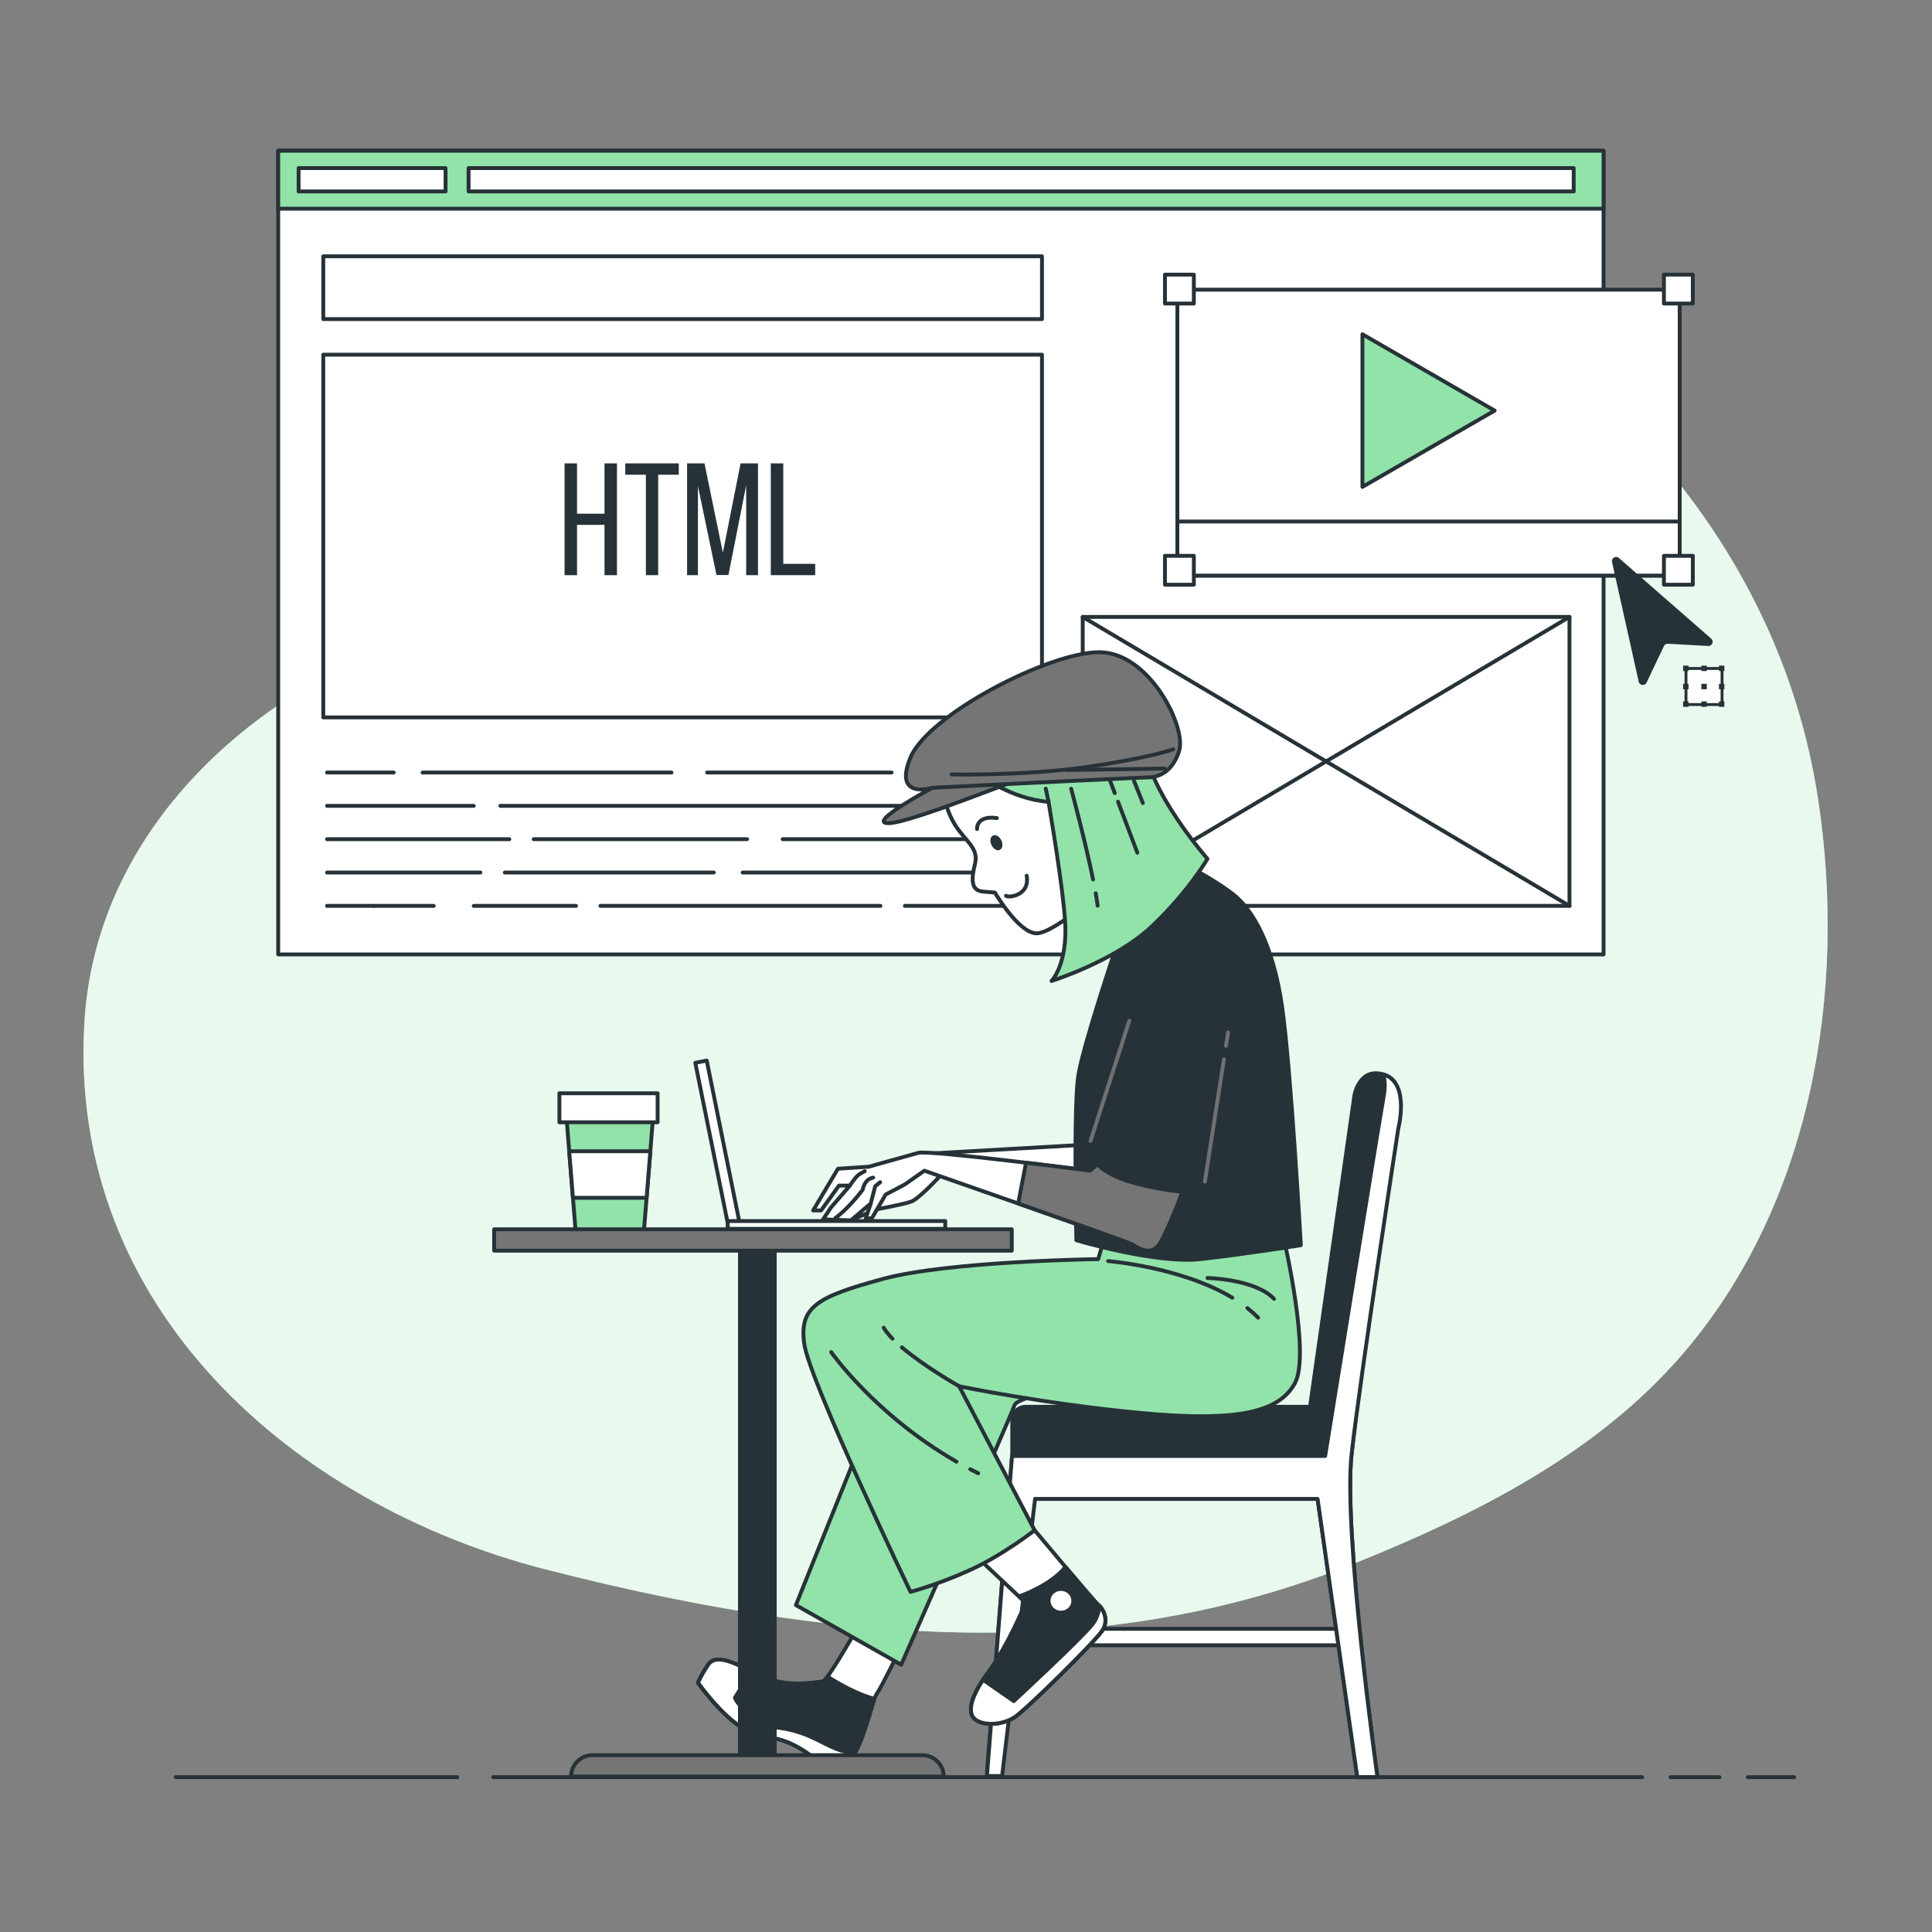<?xml version="1.0" encoding="utf-8"?>
<!-- Generator: Adobe Illustrator 27.5.0, SVG Export Plug-In . SVG Version: 6.00 Build 0)  -->
<svg version="1.1" xmlns="http://www.w3.org/2000/svg" xmlns:xlink="http://www.w3.org/1999/xlink" x="0px" y="0px"
	 viewBox="0 0 500 500" style="enable-background:new 0 0 500 500;" xml:space="preserve">
<rect x="0" y="0" width="500" height="500" fill="#808080" stroke="none"/>
<g id="Background_Simple">
	<g>
		<path style="fill:#92E3A9;" d="M465.016,182.66c-16.004-52.306-57.148-94.18-105.843-116.254
			c-46.452-21.057-105.179-31.461-149.194,0.947c-28.982,21.339-45.397,55.535-71.932,79.47
			c-13.189,11.897-27.629,15.763-43.32,22.879c-38.245,17.343-70.253,50.79-72.886,94.914
			c-4.402,73.772,54.076,124.8,119.328,141.534c86.229,22.115,150.684,22.115,209.912-1.769
			c30.761-12.404,62.064-28.098,84.24-53.787c33.536-38.848,42.804-94.028,35.177-143.922
			C469.242,198.467,467.4,190.451,465.016,182.66z"/>
		<path style="opacity:0.8;fill:#FFFFFF;" d="M465.016,182.66c-16.004-52.306-57.148-94.18-105.843-116.254
			c-46.452-21.057-105.179-31.461-149.194,0.947c-28.982,21.339-45.397,55.535-71.932,79.47
			c-13.189,11.897-27.629,15.763-43.32,22.879c-38.245,17.343-70.253,50.79-72.886,94.914
			c-4.402,73.772,54.076,124.8,119.328,141.534c86.229,22.115,150.684,22.115,209.912-1.769
			c30.761-12.404,62.064-28.098,84.24-53.787c33.536-38.848,42.804-94.028,35.177-143.922
			C469.242,198.467,467.4,190.451,465.016,182.66z"/>
	</g>
</g>
<g id="Page">
	<g>
		<g>
			
				<rect x="72" y="39" style="fill:#FFFFFF;stroke:#263238;stroke-linecap:round;stroke-linejoin:round;stroke-miterlimit:10;" width="343" height="208"/>
			<g>
				
					<rect x="83.667" y="66.333" style="fill:none;stroke:#263238;stroke-linecap:round;stroke-linejoin:round;stroke-miterlimit:10;" width="186" height="16.25"/>
				
					<rect x="83.667" y="91.787" style="fill:none;stroke:#263238;stroke-linecap:round;stroke-linejoin:round;stroke-miterlimit:10;" width="186" height="93.88"/>
			</g>
			<g>
				
					<rect x="280.207" y="159.661" style="fill:none;stroke:#263238;stroke-linecap:round;stroke-linejoin:round;stroke-miterlimit:10;" width="125.971" height="74.777"/>
				
					<line style="fill:none;stroke:#263238;stroke-linecap:round;stroke-linejoin:round;stroke-miterlimit:10;" x1="280.207" y1="234.439" x2="406.178" y2="159.661"/>
				
					<line style="fill:none;stroke:#263238;stroke-linecap:round;stroke-linejoin:round;stroke-miterlimit:10;" x1="406.178" y1="234.439" x2="280.207" y2="159.661"/>
			</g>
			<g>
				
					<line style="fill:none;stroke:#263238;stroke-linecap:round;stroke-linejoin:round;stroke-miterlimit:10;" x1="237.067" y1="199.926" x2="267.553" y2="199.926"/>
				
					<line style="fill:none;stroke:#263238;stroke-linecap:round;stroke-linejoin:round;stroke-miterlimit:10;" x1="182.997" y1="199.926" x2="230.739" y2="199.926"/>
				
					<line style="fill:none;stroke:#263238;stroke-linecap:round;stroke-linejoin:round;stroke-miterlimit:10;" x1="109.37" y1="199.926" x2="173.794" y2="199.926"/>
				
					<line style="fill:none;stroke:#263238;stroke-linecap:round;stroke-linejoin:round;stroke-miterlimit:10;" x1="84.636" y1="199.926" x2="101.893" y2="199.926"/>
				
					<line style="fill:none;stroke:#263238;stroke-linecap:round;stroke-linejoin:round;stroke-miterlimit:10;" x1="129.503" y1="208.554" x2="267.553" y2="208.554"/>
				
					<line style="fill:none;stroke:#263238;stroke-linecap:round;stroke-linejoin:round;stroke-miterlimit:10;" x1="84.636" y1="208.554" x2="122.6" y2="208.554"/>
				
					<line style="fill:none;stroke:#263238;stroke-linecap:round;stroke-linejoin:round;stroke-miterlimit:10;" x1="202.554" y1="217.182" x2="267.553" y2="217.182"/>
				
					<line style="fill:none;stroke:#263238;stroke-linecap:round;stroke-linejoin:round;stroke-miterlimit:10;" x1="138.131" y1="217.182" x2="193.351" y2="217.182"/>
				
					<line style="fill:none;stroke:#263238;stroke-linecap:round;stroke-linejoin:round;stroke-miterlimit:10;" x1="84.636" y1="217.182" x2="131.804" y2="217.182"/>
				
					<line style="fill:none;stroke:#263238;stroke-linecap:round;stroke-linejoin:round;stroke-miterlimit:10;" x1="192.201" y1="225.811" x2="267.553" y2="225.811"/>
				
					<line style="fill:none;stroke:#263238;stroke-linecap:round;stroke-linejoin:round;stroke-miterlimit:10;" x1="130.653" y1="225.811" x2="184.723" y2="225.811"/>
				
					<line style="fill:none;stroke:#263238;stroke-linecap:round;stroke-linejoin:round;stroke-miterlimit:10;" x1="84.636" y1="225.811" x2="124.326" y2="225.811"/>
				
					<line style="fill:none;stroke:#263238;stroke-linecap:round;stroke-linejoin:round;stroke-miterlimit:10;" x1="234.191" y1="234.439" x2="267.553" y2="234.439"/>
				
					<line style="fill:none;stroke:#263238;stroke-linecap:round;stroke-linejoin:round;stroke-miterlimit:10;" x1="155.387" y1="234.439" x2="227.863" y2="234.439"/>
				
					<line style="fill:none;stroke:#263238;stroke-linecap:round;stroke-linejoin:round;stroke-miterlimit:10;" x1="122.6" y1="234.439" x2="149.06" y2="234.439"/>
				
					<line style="fill:none;stroke:#263238;stroke-linecap:round;stroke-linejoin:round;stroke-miterlimit:10;" x1="96.716" y1="234.439" x2="112.246" y2="234.439"/>
				
					<line style="fill:none;stroke:#263238;stroke-linecap:round;stroke-linejoin:round;stroke-miterlimit:10;" x1="84.636" y1="234.439" x2="96.716" y2="234.439"/>
			</g>
			
				<rect x="72" y="39" style="fill:#92E3A9;stroke:#263238;stroke-linecap:round;stroke-linejoin:round;stroke-miterlimit:10;" width="343" height="15"/>
			
				<rect x="121.269" y="43.5" style="fill:#FFFFFF;stroke:#263238;stroke-linecap:round;stroke-linejoin:round;stroke-miterlimit:10;" width="286" height="6.046"/>
			
				<rect x="77.279" y="43.5" style="fill:#FFFFFF;stroke:#263238;stroke-linecap:round;stroke-linejoin:round;stroke-miterlimit:10;" width="38.028" height="6.046"/>
			<g>
				<g>
					
						<rect x="304.701" y="74.962" style="fill:#FFFFFF;stroke:#263238;stroke-linecap:round;stroke-linejoin:round;stroke-miterlimit:10;" width="130" height="74"/>
					
						<rect x="304.701" y="134.962" style="fill:#FFFFFF;stroke:#263238;stroke-linecap:round;stroke-linejoin:round;stroke-miterlimit:10;" width="130" height="14"/>
					<polygon style="fill:#92E3A9;stroke:#263238;stroke-linecap:round;stroke-linejoin:round;stroke-miterlimit:10;" points="
						386.808,106.259 352.595,86.507 352.595,126.012 					"/>
				</g>
				
					<rect x="301.49" y="71.079" style="fill:#FFFFFF;stroke:#263238;stroke-linecap:round;stroke-linejoin:round;stroke-miterlimit:10;" width="7.478" height="7.478"/>
				
					<rect x="430.624" y="71.079" style="fill:#FFFFFF;stroke:#263238;stroke-linecap:round;stroke-linejoin:round;stroke-miterlimit:10;" width="7.478" height="7.478"/>
				
					<rect x="301.49" y="143.843" style="fill:#FFFFFF;stroke:#263238;stroke-linecap:round;stroke-linejoin:round;stroke-miterlimit:10;" width="7.478" height="7.478"/>
				
					<rect x="430.624" y="143.843" style="fill:#FFFFFF;stroke:#263238;stroke-linecap:round;stroke-linejoin:round;stroke-miterlimit:10;" width="7.478" height="7.478"/>
			</g>
			<g>
				<path style="fill:#263238;" d="M149.336,135.836v13.021h-3.224v-28.935h3.224v13.021h7.11v-13.021h3.224v28.935h-3.224v-13.021
					H149.336z"/>
				<path style="fill:#263238;" d="M167.153,148.857v-26.001h-5.332v-2.935h13.848v2.935h-5.333v26.001H167.153z"/>
				<path style="fill:#263238;" d="M188.524,148.815h-3.101l-4.795-23.024v23.065h-2.811v-28.935h4.505l4.754,23.106l4.588-23.106
					h4.506v28.935h-3.059v-23.272L188.524,148.815z"/>
				<path style="fill:#263238;" d="M199.48,148.857v-28.935h3.224v26h8.268v2.935H199.48z"/>
			</g>
		</g>
		<path style="fill:#263238;" d="M417.201,145.502l6.905,30.96c0.262,0.975,1.597,1.097,2.03,0.185l4.48-9.43
			c0.189-0.398,0.6-0.643,1.041-0.618l10.424,0.574c1.008,0.055,1.54-1.175,0.809-1.871l-23.891-20.867
			C418.204,143.677,416.917,144.442,417.201,145.502z"/>
		<g>
			
				<rect x="436.333" y="173" style="fill:#FFFFFF;stroke:#263238;stroke-width:0.75;stroke-linecap:round;stroke-linejoin:round;stroke-miterlimit:10;" width="9.333" height="9.333"/>
			<rect x="435.583" y="172.263" style="fill:#263238;" width="1.402" height="1.402"/>
			<rect x="440.319" y="172.263" style="fill:#263238;" width="1.402" height="1.402"/>
			<rect x="444.864" y="172.263" style="fill:#263238;" width="1.402" height="1.402"/>
			<rect x="435.583" y="176.978" style="fill:#263238;" width="1.402" height="1.402"/>
			<rect x="440.319" y="176.978" style="fill:#263238;" width="1.402" height="1.402"/>
			<rect x="444.864" y="176.978" style="fill:#263238;" width="1.402" height="1.402"/>
			<rect x="435.583" y="181.523" style="fill:#263238;" width="1.402" height="1.402"/>
			<rect x="440.319" y="181.523" style="fill:#263238;" width="1.402" height="1.402"/>
			<rect x="444.864" y="181.523" style="fill:#263238;" width="1.402" height="1.402"/>
		</g>
	</g>
</g>
<g id="Coffee">
	<g>
		<polygon style="fill:#92E3A9;stroke:#263238;stroke-linecap:round;stroke-linejoin:round;stroke-miterlimit:10;" points="
			166.606,319.119 149.008,319.119 146.369,286.205 169.246,286.205 		"/>
		
			<rect x="144.772" y="282.946" style="fill:#FFFFFF;stroke:#263238;stroke-linecap:round;stroke-linejoin:round;stroke-miterlimit:10;" width="25.419" height="7.495"/>
		<polygon style="fill:#FFFFFF;stroke:#263238;stroke-linecap:round;stroke-linejoin:round;stroke-miterlimit:10;" points="
			167.338,309.994 168.305,297.936 147.31,297.936 148.277,309.994 		"/>
	</g>
</g>
<g id="Character">
	<g>
		<polygon style="fill:#FFFFFF;stroke:#263238;stroke-linecap:round;stroke-linejoin:round;stroke-miterlimit:10;" points="
			191.471,316.839 188.512,317.42 179.941,275.054 182.9,274.473 		"/>
		
			<rect x="188.329" y="316.003" style="fill:#FFFFFF;stroke:#263238;stroke-linecap:round;stroke-linejoin:round;stroke-miterlimit:10;" width="56.297" height="2.011"/>
	</g>
	<g>
		
			<rect x="260.208" y="421.546" style="fill:#FFFFFF;stroke:#263238;stroke-linecap:round;stroke-linejoin:round;stroke-miterlimit:10;" width="86.987" height="4.245"/>
		<path style="fill:#263238;stroke:#263238;stroke-linecap:round;stroke-linejoin:round;stroke-miterlimit:10;" d="M360.333,290.595
			c0,0-8.24,65.314-10.526,85.56c-2.286,20.246,6.679,83.776,6.679,83.776h-5.225l-10.271-72.02h-76.736l-4.914,70.714h-3.919
			l6.547-82.143v-8.932c0-1.92,1.556-3.477,3.477-3.477h73.585l11.506-80.662c0,0,1.306-7.511,7.837-5.225
			C364.905,280.471,360.333,290.595,360.333,290.595z"/>
		<path style="fill:#FFFFFF;stroke:#263238;stroke-linecap:round;stroke-linejoin:round;stroke-miterlimit:10;" d="M358.374,278.185
			c-0.178-0.062-0.35-0.114-0.521-0.162c0.496,0.964,0.795,2.738,0.194,6.04c-1.306,7.184-15.098,92.744-15.098,92.744h-81.038
			l-6.489,82.826h3.919l8.54-71.724h73.11l10.271,72.02h5.225c0,0-8.965-63.53-6.679-83.776
			c2.286-20.246,12.063-84.073,12.063-84.073S364.905,280.471,358.374,278.185z"/>
	</g>
	<g>
		<path style="fill:#FFFFFF;stroke:#263238;stroke-linecap:round;stroke-linejoin:round;stroke-miterlimit:10;" d="M280.1,296.295
			l-40.873,2.314l-18.252,10.54l-3.599,6.169l2.828,0.514l6.427-2.828c0,0,7.198-1.285,9.254-2.056
			c2.057-0.771,7.712-6.941,7.712-6.941l38.045,6.169L280.1,296.295z"/>
		<g>
			<path style="fill:#FFFFFF;stroke:#263238;stroke-linecap:round;stroke-linejoin:round;stroke-miterlimit:10;" d="
				M221.146,422.599c0,0-7.198,12.596-8.226,12.596c-1.028,0-9.371,1.857-16.054-1.485c-6.684-3.342-11.568-5.913-13.624-2.828
				c-2.057,3.085-2.571,4.627-2.571,4.627s6.169,8.74,11.825,11.825c5.655,3.085,8.085,1.485,13.998,4.827s6.427,5.912,11.311,4.884
				c4.884-1.028,7.712-16.709,8.997-18.509c1.285-1.799,6.17-11.825,6.17-11.825L221.146,422.599z"/>
			<path style="fill:#263238;stroke:#263238;stroke-linecap:round;stroke-linejoin:round;stroke-miterlimit:10;" d="
				M214.157,433.902c-0.584,0.793-1.033,1.293-1.236,1.293c-1.028,0-9.371,1.857-16.055-1.485
				c-6.684-3.342-11.568-5.913-13.624-2.828c-2.057,3.085-2.571,4.627-2.571,4.627s6.169,8.74,11.825,11.825
				s8.085,1.485,13.998,4.827c5.913,3.342,6.427,5.912,11.311,4.884c4.326-0.911,7.037-13.307,8.494-17.382
				C221.923,438.524,217.158,435.81,214.157,433.902z"/>
			<path style="fill:#FFFFFF;stroke:#263238;stroke-linecap:round;stroke-linejoin:round;stroke-miterlimit:10;" d="
				M217.805,457.045c0.145-0.03,0.287-0.076,0.428-0.131c0.046-0.018,0.092-0.043,0.137-0.064c0.094-0.043,0.189-0.087,0.281-0.14
				c0.053-0.03,0.104-0.066,0.157-0.099c0.085-0.054,0.169-0.111,0.252-0.174c0.053-0.04,0.106-0.084,0.159-0.127
				c0.081-0.067,0.162-0.137,0.242-0.212c0.051-0.048,0.102-0.097,0.153-0.147c0.081-0.082,0.162-0.168,0.242-0.257
				c0.047-0.053,0.095-0.105,0.142-0.16c0.084-0.1,0.168-0.205,0.251-0.312c0.04-0.052,0.081-0.102,0.121-0.156
				c0.099-0.133,0.196-0.273,0.292-0.416c0.023-0.034,0.046-0.065,0.068-0.099c0.199-0.302,0.391-0.628,0.58-0.968
				c-5.014,0.04-8.4-3.156-13.788-5.021c-6.684-2.314-7.057-0.457-11.941-3.799c-4.884-3.342-5.398-5.398-5.398-5.398l4.327-6.832
				c-5.472-2.707-9.461-4.361-11.267-1.651c-2.057,3.085-2.571,4.627-2.571,4.627s6.169,8.74,11.825,11.825
				s8.085,1.485,13.998,4.827C212.406,455.503,212.92,458.074,217.805,457.045z"/>
		</g>
		<path style="fill:#92E3A9;stroke:#263238;stroke-linecap:round;stroke-linejoin:round;stroke-miterlimit:10;" d="M228.858,358.333
			l-22.879,57.068l27.249,15.424c0,0,29.048-65.808,29.305-67.093c0.257-1.285,5.398-2.571,5.398-2.571l20.822,2.828
			c0,0-31.362-13.881-40.616-15.938C238.884,345.994,232.714,347.537,228.858,358.333z"/>
		<g>
			<g>
				<path style="fill:#FFFFFF;stroke:#263238;stroke-linecap:round;stroke-linejoin:round;stroke-miterlimit:10;" d="
					M252.594,402.719l12.853,12.082c0,0-4.37,10.797-9.511,17.737c-5.141,6.941-5.655,11.054-3.342,12.596
					c2.313,1.542,6.941,1.285,10.025-0.771s20.565-19.28,22.621-22.365c2.057-3.085-0.257-6.169-1.028-6.684
					c-0.771-0.514-17.737-20.822-17.737-20.822L252.594,402.719z"/>
				<path style="fill:#263238;stroke:#263238;stroke-linecap:round;stroke-linejoin:round;stroke-miterlimit:10;" d="
					M285.241,421.999c2.057-3.085-0.257-6.169-1.028-6.684c-0.365-0.243-4.357-4.919-8.461-9.778
					c-3.759,4.557-10.548,7.096-12.055,7.618l1.75,1.645c0,0-4.37,10.797-9.511,17.737c-5.141,6.941-5.655,11.054-3.342,12.596
					c2.314,1.542,6.941,1.285,10.025-0.771C265.704,442.307,283.185,425.083,285.241,421.999z"/>
				<path style="fill:#FFFFFF;stroke:#263238;stroke-linecap:round;stroke-linejoin:round;stroke-miterlimit:10;" d="
					M284.542,415.603c-0.145,1.548-0.631,3.303-1.872,4.853c-3.085,3.856-20.308,19.794-20.308,19.794l-7.953-5.523
					c-3.685,5.622-3.874,9.035-1.816,10.407c2.314,1.542,6.941,1.285,10.025-0.771c3.085-2.056,20.565-19.28,22.621-22.365
					C287.055,419.278,285.471,416.561,284.542,415.603z"/>
				<path style="fill:#FFFFFF;" d="M277.272,414.287c0,1.42-1.208,2.571-2.699,2.571s-2.699-1.151-2.699-2.571
					c0-1.42,1.208-2.571,2.699-2.571S277.272,412.867,277.272,414.287z"/>
			</g>
			<path style="fill:#92E3A9;stroke:#263238;stroke-linecap:round;stroke-linejoin:round;stroke-miterlimit:10;" d="
				M285.498,321.487l-1.285,4.37c0,0-38.817,0.514-55.783,5.141c-16.966,4.627-21.593,7.198-20.308,16.709
				c1.285,9.511,27.506,64.266,27.506,64.266s6.941-1.799,15.424-5.655c8.483-3.856,16.709-10.283,16.709-10.283l-19.537-37.274
				c0,0,22.364,4.627,47.299,6.941c24.935,2.314,35.475-0.257,39.588-7.712s-2.828-37.274-2.828-37.274l-46.528-1.542
				L285.498,321.487z"/>
			<path style="fill:none;stroke:#263238;stroke-linecap:round;stroke-linejoin:round;stroke-miterlimit:10;" d="M230.978,346.454
				c-0.969-0.989-1.763-1.955-2.29-2.86"/>
			<path style="fill:none;stroke:#263238;stroke-linecap:round;stroke-linejoin:round;stroke-miterlimit:10;" d="M248.224,358.761
				c0,0-8.821-4.98-14.82-10.07"/>
			<path style="fill:none;stroke:#263238;stroke-linecap:round;stroke-linejoin:round;stroke-miterlimit:10;" d="M251.1,380.23
				c0.678,0.354,1.365,0.703,2.061,1.047"/>
			<path style="fill:none;stroke:#263238;stroke-linecap:round;stroke-linejoin:round;stroke-miterlimit:10;" d="M215.108,349.922
				c0,0,11.362,16.268,32.421,28.351"/>
			<path style="fill:none;stroke:#263238;stroke-linecap:round;stroke-linejoin:round;stroke-miterlimit:10;" d="M322.813,338.529
				c0.989,0.782,1.923,1.613,2.788,2.495"/>
			<path style="fill:none;stroke:#263238;stroke-linecap:round;stroke-linejoin:round;stroke-miterlimit:10;" d="M286.784,326.371
				c0,0,18.834,1.463,32.135,9.478"/>
			<path style="fill:none;stroke:#263238;stroke-linecap:round;stroke-linejoin:round;stroke-miterlimit:10;" d="M312.49,330.741
				c0,0,12.339,0.257,17.223,5.398"/>
		</g>
		<path style="fill:#263238;stroke:#263238;stroke-linecap:round;stroke-linejoin:round;stroke-miterlimit:10;" d="M289.097,244.368
			c0,0-8.74,25.963-10.026,33.932c-1.285,7.969-0.514,42.672-0.514,42.672s20.565,6.169,32.133,4.884
			c11.568-1.285,25.963-3.599,25.963-3.599s-2.571-46.014-4.884-61.952s-7.712-25.192-12.853-29.048
			c-5.141-3.856-10.797-6.684-10.797-6.684L289.097,244.368z"/>
		<g>
			<g>
				<path style="fill:#FFFFFF;stroke:#263238;stroke-linecap:round;stroke-linejoin:round;stroke-miterlimit:10;" d="
					M243.854,204.266c0,0,0.771,5.141,3.342,9.254c2.571,4.113,6.169,5.912,5.141,10.025c-1.028,4.113-1.028,6.941,2.057,7.198
					c3.085,0.257,3.085,0.257,3.085,0.257s6.17,10.54,10.797,10.54c4.627,0,17.737-11.825,17.737-11.825s-6.941-32.647-6.941-33.675
					c0-1.028-36.76,3.856-36.76,3.856L243.854,204.266z"/>
				<path style="fill:#263238;" d="M259.151,217.482c0.49,1.025,0.317,2.128-0.388,2.465c-0.704,0.337-1.673-0.22-2.163-1.245
					c-0.49-1.024-0.317-2.128,0.388-2.465C257.693,215.9,258.661,216.457,259.151,217.482z"/>
				<path style="fill:none;stroke:#263238;stroke-linecap:round;stroke-linejoin:round;stroke-miterlimit:10;" d="M252.851,214.549
					c0,0-0.257-3.599,5.141-2.828"/>
				<path style="fill:none;stroke:#263238;stroke-linecap:round;stroke-linejoin:round;stroke-miterlimit:10;" d="M260.365,231.817
					c0.159,0.573,6.273,0.237,5.34-5.186"/>
			</g>
			<g>
				<path style="fill:#92E3A9;stroke:#263238;stroke-linecap:round;stroke-linejoin:round;stroke-miterlimit:10;" d="
					M296.038,192.184c-0.85-10.41-13.806-6.424-19.877-3.275c-0.107-0.203-0.174-0.324-0.174-0.324l-24.421,6.941
					c0,0-0.771,3.342,2.314,5.141c0,0,7.531,6.041,17.488,6.857c1.821,10.872,4.362,27.139,4.362,33.245
					c0,9.511-3.599,13.11-3.599,13.11s16.452-5.141,25.963-14.138c9.511-8.997,14.396-17.48,14.396-17.48
					S297.066,204.781,296.038,192.184z"/>
				
					<line style="fill:none;stroke:#263238;stroke-linecap:round;stroke-linejoin:round;stroke-miterlimit:10;" x1="271.368" y1="207.525" x2="270.644" y2="204.119"/>
				<path style="fill:none;stroke:#263238;stroke-linecap:round;stroke-linejoin:round;stroke-miterlimit:10;" d="M283.572,231.182
					c0.206,1.173,0.375,2.254,0.493,3.205"/>
				<path style="fill:none;stroke:#263238;stroke-linecap:round;stroke-linejoin:round;stroke-miterlimit:10;" d="M277.212,204.119
					c0,0,3.623,13.407,5.675,23.48"/>
				
					<line style="fill:none;stroke:#263238;stroke-linecap:round;stroke-linejoin:round;stroke-miterlimit:10;" x1="289.348" y1="207.491" x2="294.344" y2="220.68"/>
				
					<line style="fill:none;stroke:#263238;stroke-linecap:round;stroke-linejoin:round;stroke-miterlimit:10;" x1="287.206" y1="201.835" x2="288.497" y2="205.243"/>
				
					<line style="fill:none;stroke:#263238;stroke-linecap:round;stroke-linejoin:round;stroke-miterlimit:10;" x1="293.488" y1="202.12" x2="295.772" y2="207.831"/>
			</g>
			<g>
				<path style="fill:#757575;stroke:#263238;stroke-linecap:round;stroke-linejoin:round;stroke-miterlimit:10;" d="
					M241.331,203.867c0,0-17.202,9.175-11.468,9.175c5.734,0,34.405-11.851,35.552-11.851
					C266.561,201.192,246.3,203.103,241.331,203.867z"/>
				<path style="fill:#757575;stroke:#263238;stroke-linecap:round;stroke-linejoin:round;stroke-miterlimit:10;" d="
					M241.331,203.867c0,0-10.29,3.259-5.703-7.827c4.587-11.086,35.844-27.249,48.842-27.249c12.997,0,22.612,19.402,20.701,25.519
					c-1.911,6.116-6.116,6.881-8.028,6.881C295.232,201.192,241.331,203.867,241.331,203.867z"/>
				<path style="fill:none;stroke:#263238;stroke-linecap:round;stroke-linejoin:round;stroke-miterlimit:10;" d="M246.3,200.427
					c0,0,18.732,0.382,34.787-1.911c16.056-2.294,22.554-4.587,22.554-4.587"/>
				
					<line style="fill:none;stroke:#263238;stroke-linecap:round;stroke-linejoin:round;stroke-miterlimit:10;" x1="301.348" y1="198.898" x2="276.118" y2="199.28"/>
			</g>
		</g>
		<g>
			<g>
				<g>
					<path style="fill:#FFFFFF;stroke:#263238;stroke-linecap:round;stroke-linejoin:round;stroke-miterlimit:10;" d="
						M285.498,299.894l-3.342,3.085c0,0-41.644-5.398-44.472-4.627c-2.828,0.771-12.853,3.599-12.853,3.599l-7.969,0.514
						l-6.426,10.797h2.056l4.627-6.427h2.828l-4.884,5.655l-2.057,3.085l7.198,0.257l1.045-0.888l4.097-3.482l-1.285,3.856h1.542
						l3.599-6.169l4.884-2.571l5.141-3.599c0,0,52.441,18.251,53.726,19.023c1.285,0.771,4.113,2.828,6.427,0.771
						c2.314-2.056,8.483-19.28,8.483-19.28L285.498,299.894z"/>
					<path style="fill:none;stroke:#263238;stroke-linecap:round;stroke-linejoin:round;stroke-miterlimit:10;" d="M216.218,315.219
						c0,0,3.075-2.12,7.047-7.305c0,0,0.35-2.71,2.71-3.147"/>
					<polyline style="fill:none;stroke:#263238;stroke-linecap:round;stroke-linejoin:round;stroke-miterlimit:10;" points="
						225.346,311.462 226.507,306.987 227.793,305.958 					"/>
					<path style="fill:none;stroke:#263238;stroke-linecap:round;stroke-linejoin:round;stroke-miterlimit:10;" d="M219.947,306.835
						c0,0,1.569-2.417,2.443-2.941c0.874-0.525,1.399-0.787,1.399-0.787"/>
				</g>
				<path style="fill:#757575;stroke:#263238;stroke-linecap:round;stroke-linejoin:round;stroke-miterlimit:10;" d="
					M263.502,311.462c13.918,4.882,28.774,10.134,29.451,10.539c1.285,0.771,4.113,2.828,6.427,0.771
					c2.314-2.056,8.483-19.28,8.483-19.28l-22.364-3.599l-3.342,3.085c0,0-7.654-0.992-16.621-2.065L263.502,311.462z"/>
			</g>
			<g>
				<path style="fill:#263238;stroke:#263238;stroke-linecap:round;stroke-linejoin:round;stroke-miterlimit:10;" d="
					M292.953,260.82l-11.054,37.274c0,0,1.028,5.141,11.311,7.969s17.48,2.571,17.48,2.571l8.226-46.271"/>
				
					<line style="fill:none;stroke:#707070;stroke-linecap:round;stroke-linejoin:round;stroke-miterlimit:10;" x1="292.259" y1="264.176" x2="282.229" y2="295.267"/>
				
					<line style="fill:none;stroke:#707070;stroke-linecap:round;stroke-linejoin:round;stroke-miterlimit:10;" x1="316.75" y1="274.143" x2="311.816" y2="305.799"/>
				
					<line style="fill:none;stroke:#707070;stroke-linecap:round;stroke-linejoin:round;stroke-miterlimit:10;" x1="317.834" y1="267.185" x2="317.293" y2="270.658"/>
			</g>
		</g>
	</g>
	<g>
		
			<rect x="191.5" y="320.5" style="fill:#263238;stroke:#263238;stroke-linecap:round;stroke-linejoin:round;stroke-miterlimit:10;" width="9" height="133.805"/>
		
			<rect x="127.886" y="318.139" style="fill:#757575;stroke:#263238;stroke-linecap:round;stroke-linejoin:round;stroke-miterlimit:10;" width="133.957" height="5.529"/>
		<path style="fill:#757575;stroke:#263238;stroke-linecap:round;stroke-linejoin:round;stroke-miterlimit:10;" d="M244.231,459.772
			h-96.443l0,0c0-3.056,2.477-5.534,5.534-5.534h85.376C241.753,454.238,244.231,456.716,244.231,459.772L244.231,459.772z"/>
	</g>
</g>
<g id="Floor">
	<g>
		
			<line style="fill:none;stroke:#263238;stroke-linecap:round;stroke-linejoin:round;stroke-miterlimit:10;" x1="452.333" y1="459.931" x2="464.333" y2="459.931"/>
		
			<line style="fill:none;stroke:#263238;stroke-linecap:round;stroke-linejoin:round;stroke-miterlimit:10;" x1="432.333" y1="459.931" x2="445" y2="459.931"/>
		
			<line style="fill:none;stroke:#263238;stroke-linecap:round;stroke-linejoin:round;stroke-miterlimit:10;" x1="127.667" y1="459.931" x2="425" y2="459.931"/>
		
			<line style="fill:none;stroke:#263238;stroke-linecap:round;stroke-linejoin:round;stroke-miterlimit:10;" x1="45.474" y1="459.931" x2="118.333" y2="459.931"/>
	</g>
</g>
</svg>
